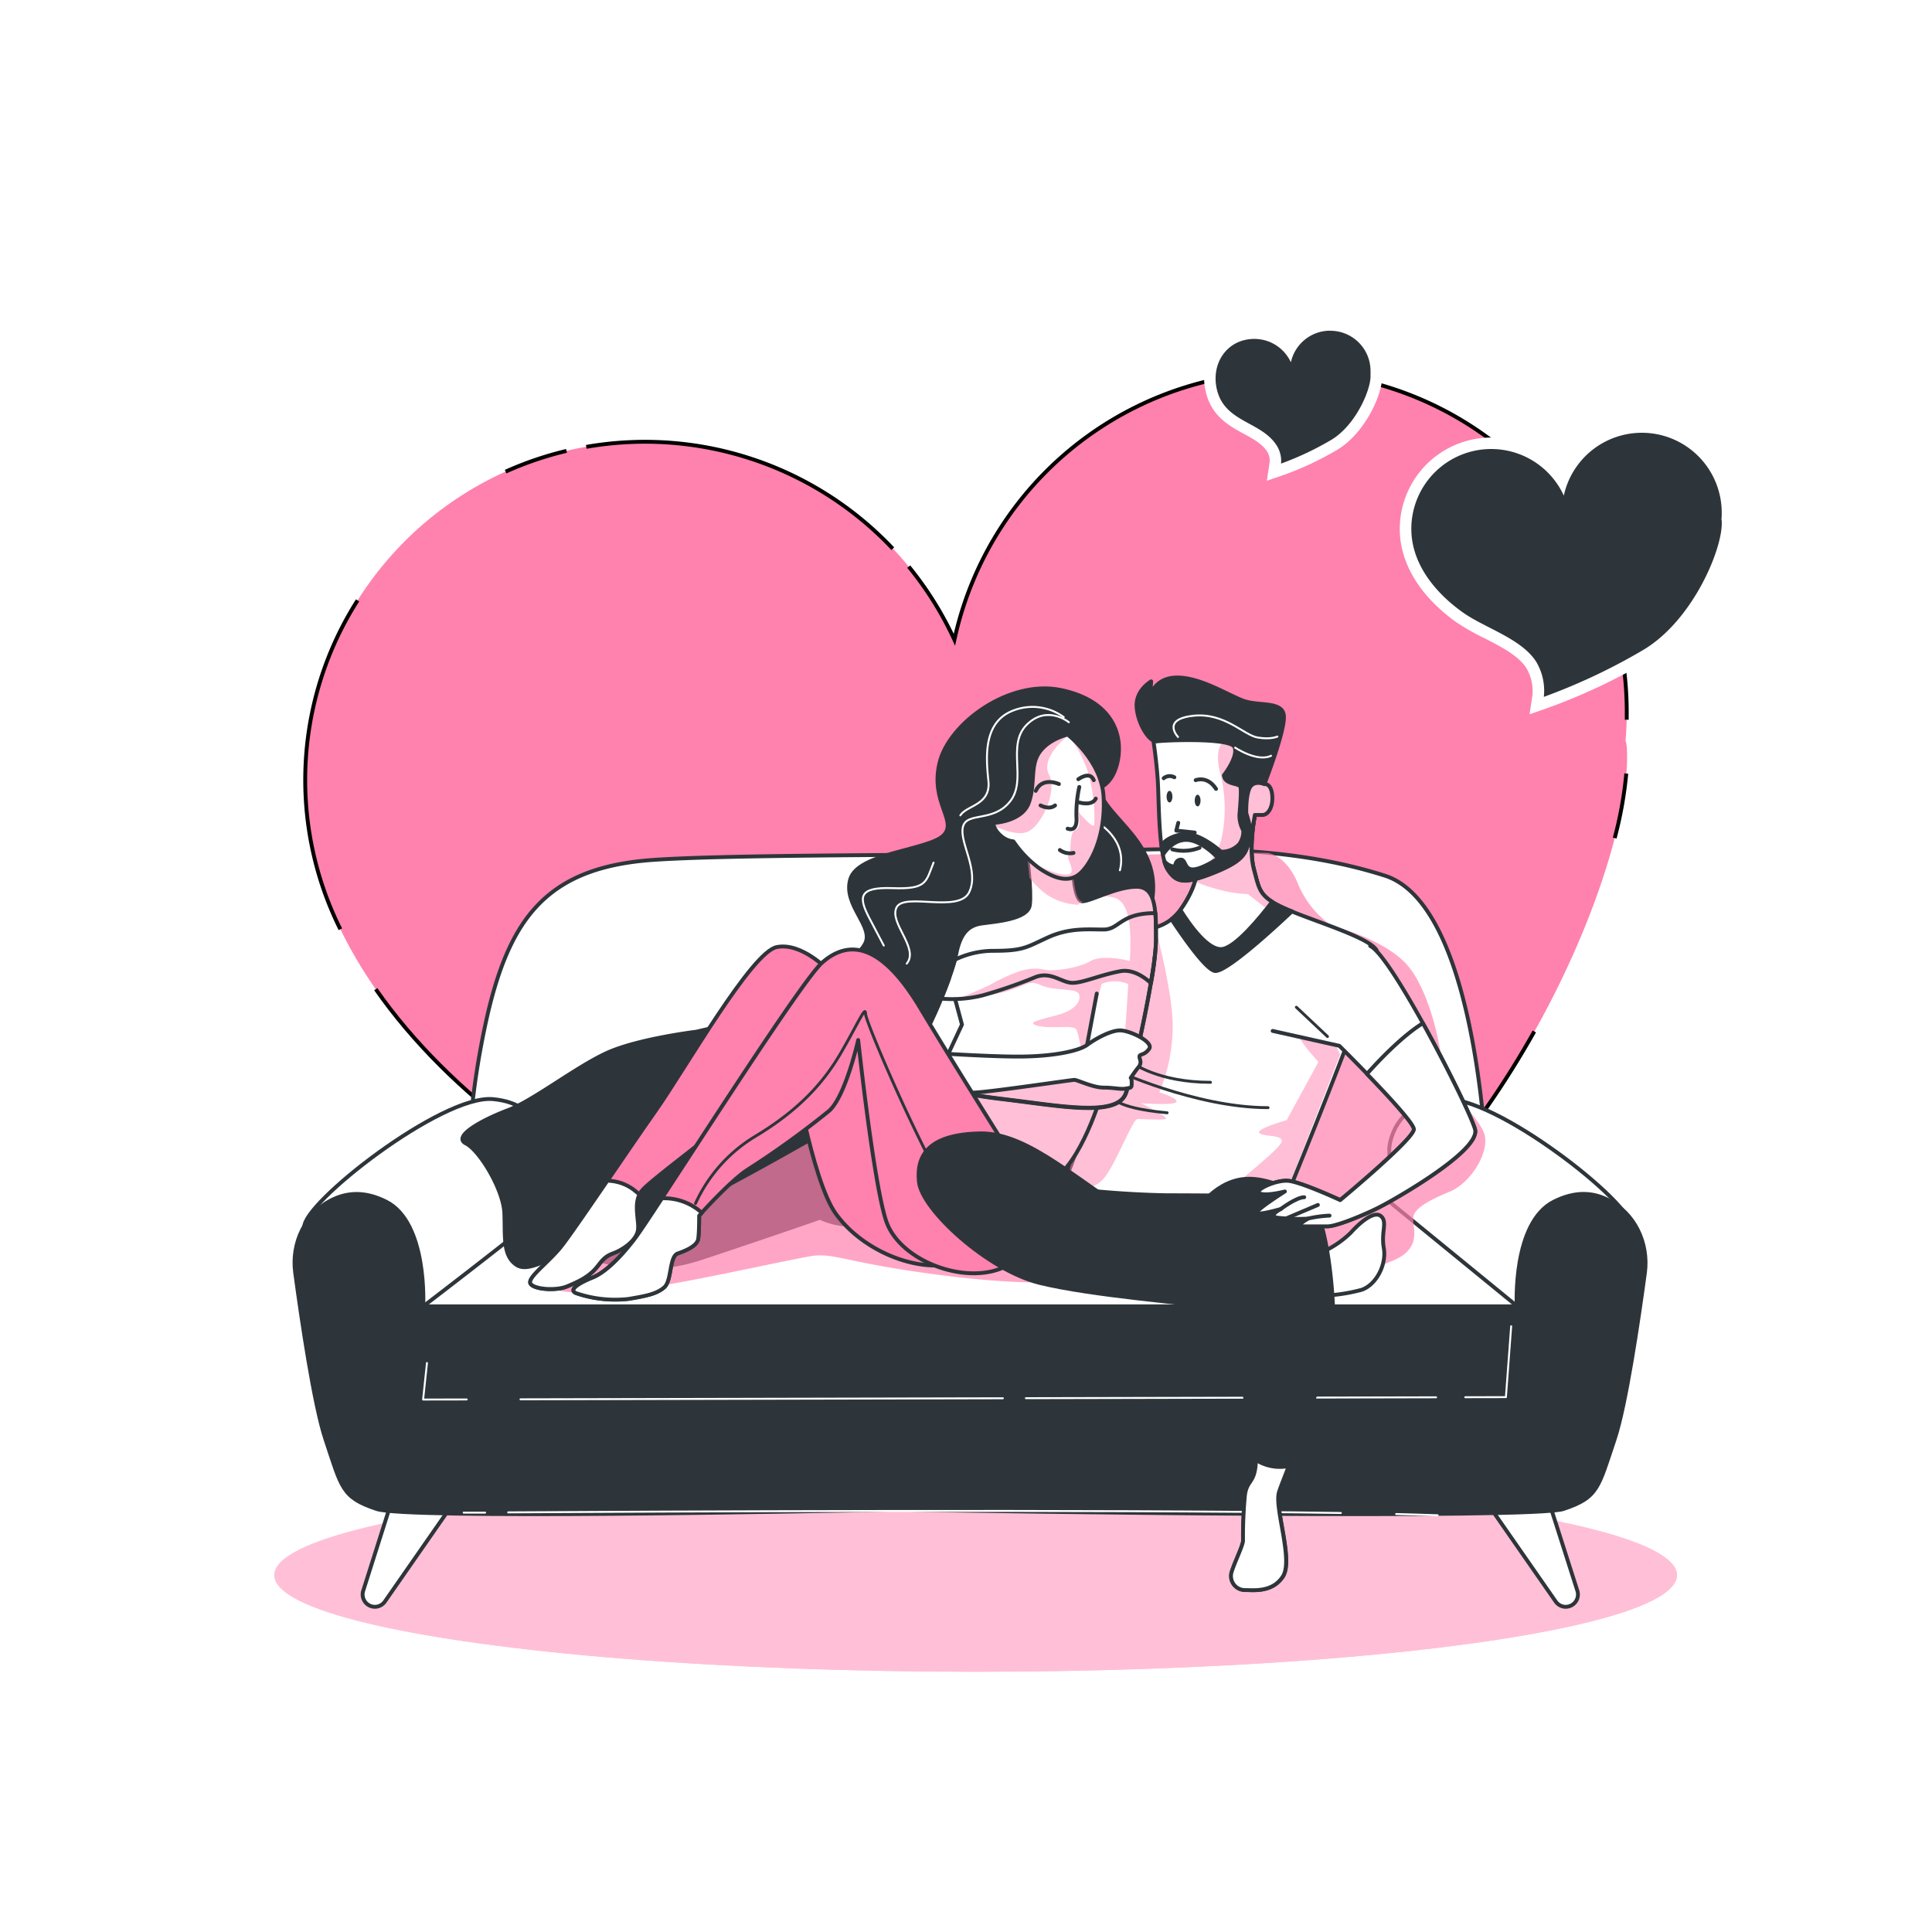 <svg class="animated" id="freepik_stories-couple" xmlns="http://www.w3.org/2000/svg" xmlns:xlink="http://www.w3.org/1999/xlink" viewBox="0 0 500 500" version="1.1" xmlns:svgjs="http://svgjs.com/svgjs"><style>svg#freepik_stories-couple:not(.animated) .animable {opacity: 0;}svg#freepik_stories-couple.animated #freepik--Hearts--inject-1--inject-3 {animation: 3s Infinite  linear floating;animation-delay: 1s;}            @keyframes floating {                0% {                    opacity: 1;                    transform: translateY(0px);                }                50% {                    transform: translateY(-10px);                }                100% {                    opacity: 1;                    transform: translateY(0px);                }            }        </style><g id="freepik--Shadow--inject-1--inject-3" class="animable" style="transform-origin: 252.5px 407.65px;"><ellipse cx="252.5" cy="407.65" rx="181.5" ry="25" style="fill: rgb(255, 129, 174); transform-origin: 252.5px 407.65px;" id="el12g0l29f1moi" class="animable"></ellipse><g id="el5avyk5nrm7t"><g style="opacity: 0.5; transform-origin: 252.5px 407.65px;" class="animable"><ellipse cx="252.5" cy="407.65" rx="181.5" ry="25" style="fill: rgb(255, 255, 255); transform-origin: 252.5px 407.65px;" id="elzmq3rq6fqzk" class="animable"></ellipse></g></g></g><g id="freepik--Hearts--inject-1--inject-3" class="animable animator-active" style="transform-origin: 263.81px 234.95px;"><path d="M421,193.32a8.48,8.48,0,0,0-.31-1.67c.2-2.42.31-4.86.31-7.33a88,88,0,0,0-174-18.7,88,88,0,0,0-168,36.7c0,37.31,25.63,68.44,54,90,25,19,73,39,84,57s8,38,8,38,55-19,110-52S423,222.32,421,193.32Z" style="fill: rgb(255, 129, 174); transform-origin: 250.043px 241.797px;" id="elovl2dt97k6e" class="animable"></path><path d="M92.54,155.38a86.51,86.51,0,0,0-4.45,85.11" style="fill: none; stroke: rgb(0, 0, 0); stroke-miterlimit: 10; transform-origin: 85.764px 197.935px;" id="elbovl8dcsg9h" class="animable"></path><path d="M146.62,116.69a88,88,0,0,0-15.77,5.37" style="fill: none; stroke: rgb(0, 0, 0); stroke-miterlimit: 10; transform-origin: 138.735px 119.375px;" id="elod0alxva5xn" class="animable"></path><path d="M231.05,142a88.14,88.14,0,0,0-79.32-26.35" style="fill: none; stroke: rgb(0, 0, 0); stroke-miterlimit: 10; transform-origin: 191.39px 128.165px;" id="eluho9qcg4ykb" class="animable"></path><path d="M421,186.27q0-1,0-2a88,88,0,0,0-174-18.7,88.59,88.59,0,0,0-11.82-18.93" style="fill: none; stroke: rgb(0, 0, 0); stroke-miterlimit: 10; transform-origin: 328.09px 141.247px;" id="el4j03xlhm8pr" class="animable"></path><path d="M417.88,216.9a100.21,100.21,0,0,0,3-16.71" style="fill: none; stroke: rgb(0, 0, 0); stroke-miterlimit: 10; transform-origin: 419.38px 208.545px;" id="elcxymu74cjw5" class="animable"></path><path d="M97.25,256c9.74,14,22.44,26.18,35.74,36.28,25,19,73,39,84,57s8,38,8,38,55-19,110-52c26.13-15.67,47.29-42,62.09-68.34" style="fill: none; stroke: rgb(0, 0, 0); stroke-miterlimit: 10; transform-origin: 247.165px 321.64px;" id="elinw2iksn7xo" class="animable"></path><path d="M398.06,180.15a13.28,13.28,0,0,0-1.68-7.92c-2.24-3.68-7-6.13-11.68-8.5a57.77,57.77,0,0,1-7.1-4c-5.17-3.72-13.85-11.61-13.85-22.76a22.17,22.17,0,0,1,40.55-12.4,22.17,22.17,0,0,1,42.78,8.17c0,.53,0,1.06-.06,1.6,0,.14,0,.27.05.41.52,7.49-7.76,26.85-20.92,34.74A159.07,159.07,0,0,1,400,181.79l-2.34.8Z" style="fill: rgb(46, 53, 58); transform-origin: 405.422px 146.58px;" id="ely9fa5y75rtn" class="animable"></path><path d="M424.91,112a20.68,20.68,0,0,1,20.67,20.67c0,.58,0,1.15-.08,1.72a1.77,1.77,0,0,1,.08.4c.46,6.81-7.29,25.59-20.2,33.35a155.1,155.1,0,0,1-25.84,12.21,14.65,14.65,0,0,0-1.88-8.93c-3.76-6.15-13.51-8.91-19.18-13-7-5-13.23-12.48-13.23-21.54a20.67,20.67,0,0,1,39.46-8.62A20.68,20.68,0,0,1,424.91,112m0-3A23.82,23.82,0,0,0,404,121.64a23.66,23.66,0,0,0-41.74,15.28c0,8.76,5.15,17.27,14.48,24a56.25,56.25,0,0,0,7.29,4.17c4.45,2.28,9.06,4.64,11.08,7.95a11.75,11.75,0,0,1,1.48,6.91l-.74,4.9,4.68-1.62a155.71,155.71,0,0,0,26.4-12.47c14.15-8.49,22.17-28.5,21.65-36.13,0-.13,0-.26,0-.38,0-.52.05-1,.05-1.53A23.7,23.7,0,0,0,424.91,109Z" style="fill: rgb(255, 255, 255); transform-origin: 405.445px 146.925px;" id="elzrjmy5zux7" class="animable"></path><path d="M330.05,119.76a5.9,5.9,0,0,0-.74-3.49c-1.51-2.48-4-3.84-6.66-5.29-3.73-2-8-4.33-9.2-10.16a12.44,12.44,0,0,1,2.32-10.48,11.23,11.23,0,0,1,8.92-4.11h0a12,12,0,0,1,9.09,4.22A11.89,11.89,0,0,1,356.19,96c0,.26,0,.52,0,.77a1.23,1.23,0,0,1,0,.19c.27,3.84-3.76,13.9-10.88,18.17A78.46,78.46,0,0,1,332,121.39l-2.34.81Z" style="fill: rgb(46, 53, 58); transform-origin: 334.665px 103.15px;" id="eljqhg1bnzm2g" class="animable"></path><path d="M344.29,85.6A10.39,10.39,0,0,1,354.69,96a8.31,8.31,0,0,1,0,.87,1.18,1.18,0,0,1,0,.2c.23,3.42-3.66,12.87-10.16,16.77a77.9,77.9,0,0,1-13,6.14,7.41,7.41,0,0,0-1-4.49c-4-6.6-13.76-6-15.67-15-1.4-6.6,2.8-12.78,9.77-12.78a10.4,10.4,0,0,1,9.45,6.06,10.39,10.39,0,0,1,10.15-8.19m0-3a13.44,13.44,0,0,0-10.77,5.46,13.38,13.38,0,0,0-8.83-3.33,12.69,12.69,0,0,0-10.08,4.67A13.92,13.92,0,0,0,312,101.13c1.38,6.51,6.13,9.09,9.95,11.17,2.58,1.4,4.8,2.62,6.1,4.75a4.42,4.42,0,0,1,.54,2.48l-.73,4.89,4.68-1.61a81,81,0,0,0,13.55-6.41c7.22-4.33,11.95-14.68,11.61-19.55,0,0,0-.09,0-.14,0-.24,0-.48,0-.72a13.41,13.41,0,0,0-13.4-13.39Z" style="fill: rgb(255, 255, 255); transform-origin: 334.671px 103.5px;" id="el8q4nmq1hijd" class="animable"></path></g><g id="freepik--Couch--inject-1--inject-3" class="animable" style="transform-origin: 251.044px 317.794px;"><path d="M384.87,304.34s-1.81-69.91-26.53-77.74c-25.21-8-52.14-7.32-78.25-6.14-24.62,1.12-86.15.44-110.71,2.06-27,1.79-37,14.21-43,39.21A208.61,208.61,0,0,0,121,304.34l-6,18.08h276Z" style="fill: rgb(255, 255, 255); stroke: rgb(46, 53, 58); stroke-linecap: round; stroke-linejoin: round; transform-origin: 253px 271.084px;" id="ellw6tcnh4ldb" class="animable"></path><path d="M141.44,312.78V297.11s-.6-11.45-13.86-12.66S78.16,311.58,78.77,317.6,86,366.42,90.22,368.23s15.06,10.24,24.71,5.42S141.44,312.78,141.44,312.78Z" style="fill: rgb(255, 255, 255); stroke: rgb(46, 53, 58); stroke-linecap: round; stroke-linejoin: round; transform-origin: 110.101px 329.766px;" id="el563g4ey9o18" class="animable"></path><path d="M359.55,312.78V297.11s.61-11.45,13.87-12.66,49.42,27.13,48.81,33.15-7.23,48.82-11.45,50.63-15.07,10.24-24.71,5.42S359.55,312.78,359.55,312.78Z" style="fill: rgb(255, 255, 255); stroke: rgb(46, 53, 58); stroke-linecap: round; stroke-linejoin: round; transform-origin: 390.894px 329.766px;" id="eliai7ek60rck" class="animable"></path><path d="M141.44,312.78a27.69,27.69,0,0,1-3.17,2.82c-8.1,6.69-28.77,22.49-28.77,22.49H392.7L359.55,311Z" style="fill: rgb(255, 255, 255); stroke: rgb(46, 53, 58); stroke-linecap: round; stroke-linejoin: round; transform-origin: 251.1px 324.545px;" id="elfel6m71lk28" class="animable"></path><polygon points="109.5 338.09 109.5 363 392.53 363 392.7 338.09 109.5 338.09" style="fill: rgb(46, 53, 58); stroke: rgb(46, 53, 58); stroke-linecap: round; stroke-linejoin: round; transform-origin: 251.1px 350.545px;" id="eli9oln2eskv" class="animable"></polygon><path d="M101.67,387.51,94,411.68a3.19,3.19,0,0,0,3,4.16h0a3.17,3.17,0,0,0,2.61-1.37l18.34-26.36Z" style="fill: rgb(255, 255, 255); stroke: rgb(46, 53, 58); stroke-linecap: round; stroke-linejoin: round; transform-origin: 105.899px 401.675px;" id="elbeqiqeemqd6" class="animable"></path><path d="M400.5,387.51l7.72,24.17a3.19,3.19,0,0,1-3,4.16h0a3.17,3.17,0,0,1-2.61-1.37l-18.34-26.36Z" style="fill: rgb(255, 255, 255); stroke: rgb(46, 53, 58); stroke-linecap: round; stroke-linejoin: round; transform-origin: 396.321px 401.675px;" id="elub6htcbizko" class="animable"></path><path d="M416.11,310.52c-4-2-8.51-2.26-13.93.45-10.85,5.43-9.65,27.12-9.65,27.12V362.2h-283V338.09s1.21-21.69-9.64-27.12c-5.42-2.71-9.94-2.41-13.94-.45-6.93,3.4-10.6,11.17-9.56,18.83,1.7,12.56,4.91,34.33,7.83,43.1,4.22,12.65,4.22,15.06,13.26,18.08,7.84,2.61,108.62.69,135.21.13,26.59.56,164.08,2.48,171.93-.13,9-3,9-5.43,13.26-18.08,2.92-8.77,6.13-30.54,7.83-43.1C426.71,321.69,423.05,313.92,416.11,310.52Z" style="fill: rgb(46, 53, 58); stroke: rgb(46, 53, 58); stroke-linecap: round; stroke-linejoin: round; transform-origin: 251.044px 350.422px;" id="elieztq01q73e" class="animable"></path><path d="M361.32,391.83c4,.1,7.62.2,10.74.32" style="fill: none; stroke: rgb(255, 255, 255); stroke-linecap: round; stroke-linejoin: round; stroke-width: 0.5px; transform-origin: 366.69px 391.99px;" id="eliwso3r4bg9b" class="animable"></path><path d="M131.52,391.4c37-.22,153.94-.8,215.49.16" style="fill: none; stroke: rgb(255, 255, 255); stroke-linecap: round; stroke-linejoin: round; stroke-width: 0.5px; transform-origin: 239.265px 391.292px;" id="elauc4to86464" class="animable"></path><path d="M120,391.47l5.55,0" style="fill: none; stroke: rgb(255, 255, 255); stroke-linecap: round; stroke-linejoin: round; stroke-width: 0.5px; transform-origin: 122.775px 391.47px;" id="el4bqo7uadx5z" class="animable"></path><polyline points="379.21 361.6 389.73 361.58 391.09 343.23" style="fill: none; stroke: rgb(255, 255, 255); stroke-linecap: round; stroke-linejoin: round; stroke-width: 0.5px; transform-origin: 385.15px 352.415px;" id="elph7iw2lzx8p" class="animable"></polyline><line x1="265.5" y1="361.85" x2="371.66" y2="361.62" style="fill: none; stroke: rgb(255, 255, 255); stroke-linecap: round; stroke-linejoin: round; stroke-width: 0.5px; transform-origin: 318.58px 361.735px;" id="eln1wxwzzrufp" class="animable"></line><line x1="134.7" y1="362.14" x2="259.54" y2="361.87" style="fill: none; stroke: rgb(255, 255, 255); stroke-linecap: round; stroke-linejoin: round; stroke-width: 0.5px; transform-origin: 197.12px 362.005px;" id="elib5302awe7n" class="animable"></line><polyline points="110.5 352.74 109.5 362.2 120.78 362.18" style="fill: none; stroke: rgb(255, 255, 255); stroke-linecap: round; stroke-linejoin: round; stroke-width: 0.5px; transform-origin: 115.14px 357.47px;" id="el1o3agxb2agn" class="animable"></polyline><path d="M180.22,267s-15.27,1.85-23.28,5.55S138,284.84,131.49,287.3s-14.55,6.78-10.91,8.63,9.69,12,9.94,18-.49,11,3.15,13.43,10-3.56,15.57-2.7,15.71,6.4,32.43.86,30.55-10.37,30.55-10.37a18.68,18.68,0,0,0,6.55,1.74c2.91,0-2.18-8-2.18-12.33S205.68,279.91,205,273.13s2.18-10.48-2.18-10.48S180.22,267,180.22,267Z" style="fill: rgb(46, 53, 58); stroke: rgb(46, 53, 58); stroke-linecap: round; stroke-linejoin: round; transform-origin: 169.67px 295.301px;" id="elczevsqsddh" class="animable"></path><g id="elzwvecyicwfc"><path d="M328,220.74s4.72.31,7.86,7.86a24.77,24.77,0,0,0,8.8,11s11.94,2.83,18.54,9.11S373,271,373.27,276.37s10.05,12.88,11,17.6-3.77,12.25-9.12,14.45-9.42,4.4-9.42,6.92,1.57,6.28-2.52,9.42S341.53,332,337.76,332s-34.89-.31-49-.31-23.26,1.25-46.83-1.89-26.08-5.66-32.05-4.71-38,8.17-43.68,8.17-15.1,2.33-22,.63-.32-9.75,15.71-13.52,83-44.31,83-44.31l16-52.8,33-1.88S313.87,220.43,328,220.74Z" style="fill: rgb(255, 129, 174); opacity: 0.7; mix-blend-mode: multiply; transform-origin: 262.936px 277.594px;" class="animable"></path></g></g><g id="freepik--Characters--inject-1--inject-3" class="animable" style="transform-origin: 259.499px 293.442px;"><path d="M331.35,305.09s-2,21.5-5.5,24.5-22-1-37.5-4.5-23.5-14-13-20.5S331.35,305.09,331.35,305.09Z" style="fill: rgb(46, 53, 58); stroke: rgb(46, 53, 58); stroke-linecap: round; stroke-linejoin: round; transform-origin: 300.97px 316.235px;" id="el04seq7z82r67" class="animable"></path><path d="M324.75,210.94S323,219.48,324.5,225s1.26,7.28,9,10.54,21.33,7.28,22.84,10.54S333,309.58,333,309.58s-19.33-.25-31.13-.25a245.32,245.32,0,0,1-26.85-2s12.55-32.37,14.81-44.67,2.76-19.83,5.52-21.34,7-1,10.79-6.77,3.51-9,3.51-9S321,207.18,324.75,210.94Z" style="fill: rgb(255, 255, 255); transform-origin: 315.713px 260.006px;" id="elicu99m2x95q" class="animable"></path><g style="clip-path: url(&quot;#freepik--clip-path--inject-1--inject-3&quot;); transform-origin: 333.627px 284.559px;" id="elbr5fw9ay5hb" class="animable"><g id="ell3hhf0tpsjj"><path d="M345.61,270.39l-10.37-8.17,4.4,6.6s-3.77-1.57-3.14,0,4.71,6,4.71,6L333,289.88s-8.8,2.51-6.91,3.46,5.34.31,5.65,1.88-11,10.06-11.31,11,13.2.63,13.2.63l13.2-33.94Z" style="fill: rgb(255, 129, 174); opacity: 0.5; mix-blend-mode: multiply; transform-origin: 333.627px 284.559px;" class="animable"></path></g></g><path d="M324.75,210.94S323,219.48,324.5,225s1.26,7.28,9,10.54,21.33,7.28,22.84,10.54S333,309.58,333,309.58s-19.33-.25-31.13-.25a245.32,245.32,0,0,1-26.85-2s12.55-32.37,14.81-44.67,2.76-19.83,5.52-21.34,7-1,10.79-6.77,3.51-9,3.51-9S321,207.18,324.75,210.94Z" style="fill: none; stroke: rgb(46, 53, 58); stroke-linecap: round; stroke-linejoin: round; transform-origin: 315.713px 260.006px;" id="eliu2z81458fo" class="animable"></path><g id="elst7sawecver"><path d="M298.79,239.28s4.71,17,4.71,26.4a45.06,45.06,0,0,1-3.46,17s5,1.57,4.4,2.52-9.11.31-9.11.31,7.54,3.77,6.28,4.09-6,0-7.22,0-5.35,11-8.49,15.08-10.06,3.77-10.06,3.77,2.2-13.2,3.46-16.65S289,240.23,289,240.23Z" style="fill: rgb(255, 129, 174); opacity: 0.5; mix-blend-mode: multiply; transform-origin: 290.165px 273.868px;" class="animable"></path></g><path d="M333.54,235.54c-7.78-3.26-7.53-5-9-10.54s.25-14.06.25-14.06c-3.76-3.76-15.06,14.56-15.06,14.56s.25,3.26-3.51,9a13.62,13.62,0,0,1-3.05,3.4c3.13,4.72,8.84,12.9,11.2,13.38,2.79.55,15.85-11.49,20-15.44Z" style="fill: rgb(46, 53, 58); stroke: rgb(46, 53, 58); stroke-linecap: round; stroke-linejoin: round; transform-origin: 318.77px 230.865px;" id="el79zxgrufkl" class="animable"></path><path d="M293.13,275.1s6.6,5,20.15,5" style="fill: none; stroke: rgb(46, 53, 58); stroke-linecap: round; stroke-linejoin: round; stroke-width: 0.75px; transform-origin: 303.205px 277.6px;" id="elwoa7fb90tw" class="animable"></path><path d="M288.17,276.75s21.14,9.91,40,9.91" style="fill: none; stroke: rgb(46, 53, 58); stroke-linecap: round; stroke-linejoin: round; stroke-width: 0.75px; transform-origin: 308.17px 281.705px;" id="el1uu228mj7aa" class="animable"></path><path d="M287.84,283.69s0,3,14.21,4.3" style="fill: none; stroke: rgb(46, 53, 58); stroke-linecap: round; stroke-linejoin: round; stroke-width: 0.75px; transform-origin: 294.945px 285.84px;" id="elzdnhyic040k" class="animable"></path><path d="M285.6,281.47s-4.77,17.32-12.05,23.09-12.05,5.27-15.31,3.27-12.55-22.34-11.54-27.36S285.6,281.47,285.6,281.47Z" style="fill: rgb(255, 255, 255); transform-origin: 266.112px 293.838px;" id="elrt541d26lr" class="animable"></path><g style="clip-path: url(&quot;#freepik--clip-path-2--inject-1--inject-3&quot;); transform-origin: 266.112px 293.838px;" id="el8mzc68fs9nq" class="animable"><g id="el6ujxr1dslkl"><path d="M285.6,281.47s-4.77,17.32-12.05,23.09-12.05,5.27-15.31,3.27-12.55-22.34-11.54-27.36S285.6,281.47,285.6,281.47Z" style="fill: rgb(255, 129, 174); opacity: 0.5; mix-blend-mode: multiply; transform-origin: 266.112px 293.838px;" class="animable"></path></g></g><path d="M285.6,281.47s-4.77,17.32-12.05,23.09-12.05,5.27-15.31,3.27-12.55-22.34-11.54-27.36S285.6,281.47,285.6,281.47Z" style="fill: none; stroke: rgb(46, 53, 58); stroke-linecap: round; stroke-linejoin: round; transform-origin: 266.112px 293.838px;" id="el7jsxqwot255" class="animable"></path><path d="M324.5,225c-1.5-5.52.25-14.06.25-14.06-3.76-3.76-15.06,14.56-15.06,14.56s.25,3.26-3.51,9c-.23.35-.46.67-.69,1,2.33,3.75,7.27,10.81,11,10.07,3.51-.7,9.48-7.92,12.75-12.19C325.79,231.23,325.65,229.21,324.5,225Z" style="fill: rgb(255, 255, 255); transform-origin: 317.365px 228.028px;" id="elmjg8ner8e6" class="animable"></path><g style="clip-path: url(&quot;#freepik--clip-path-3--inject-1--inject-3&quot;); transform-origin: 319.205px 226.135px;" id="elzzrt15l8qu" class="animable"><g id="eli3geb6r7gx"><path d="M309.19,228s1.22.88,5.94,2.14a33.62,33.62,0,0,0,7.85,1.26l4.4,3.45,1.84-1.49a11,11,0,0,1-4.26-6.21,36.61,36.61,0,0,1-1.07-9.73S312.64,228.35,309.19,228Z" style="fill: rgb(255, 129, 174); opacity: 0.5; mix-blend-mode: multiply; transform-origin: 319.205px 226.135px;" class="animable"></path></g></g><path d="M324.5,225c-1.5-5.52.25-14.06.25-14.06-3.76-3.76-15.06,14.56-15.06,14.56s.25,3.26-3.51,9c-.23.35-.46.67-.69,1,2.33,3.75,7.27,10.81,11,10.07,3.51-.7,9.48-7.92,12.75-12.19C325.79,231.23,325.65,229.21,324.5,225Z" style="fill: none; stroke: rgb(46, 53, 58); stroke-linecap: round; stroke-linejoin: round; transform-origin: 317.365px 228.028px;" id="elfgvq80sgpiu" class="animable"></path><path d="M327.26,202.91s1.76-.25,2,3-1.25,5-2.51,5h-2a48.86,48.86,0,0,1-1.25,5.78c-1,3.76-1,5.77-9,9s-10,2.76-12.3-.75-2.25-16.31-2.51-21.84-1.25-11.79-1.25-11.79a19.12,19.12,0,0,1,5.77-4c3.77-1.75,15.31.25,18.83,2s2.25,10.79,2.25,10.79Z" style="fill: rgb(255, 255, 255); transform-origin: 313.863px 207.248px;" id="els3i6kt4bhuh" class="animable"></path><g style="clip-path: url(&quot;#freepik--clip-path-4--inject-1--inject-3&quot;); transform-origin: 319.449px 208.605px;" id="elk652nfpe0zn" class="animable"><g id="elq43urpbqpof"><path d="M329.27,205.93c-.25-3.27-2-3-2-3l-2-2.76s1-7-1.17-9.85l-7.22,1.39s-2.73,1.52-1.21,7.89a37,37,0,0,1,.61,16.68c-1,6-6.68,10.61-6.68,10.61s1.36-.17,3.36-.52c.48-.18,1-.38,1.52-.6,8-3.26,8-5.27,9-9a48.86,48.86,0,0,0,1.25-5.78h2C328,210.94,329.52,209.19,329.27,205.93Z" style="fill: rgb(255, 129, 174); opacity: 0.5; mix-blend-mode: multiply; transform-origin: 319.449px 208.605px;" class="animable"></path></g></g><path d="M327.26,202.91s1.76-.25,2,3-1.25,5-2.51,5h-2a48.86,48.86,0,0,1-1.25,5.78c-1,3.76-1,5.77-9,9s-10,2.76-12.3-.75-2.25-16.31-2.51-21.84-1.25-11.79-1.25-11.79a19.12,19.12,0,0,1,5.77-4c3.77-1.75,15.31.25,18.83,2s2.25,10.79,2.25,10.79Z" style="fill: none; stroke: rgb(46, 53, 58); stroke-linecap: round; stroke-linejoin: round; transform-origin: 313.863px 207.248px;" id="els4xiffuczxl" class="animable"></path><path d="M303.39,219.81a11.48,11.48,0,0,0,7.05-.41" style="fill: none; stroke: rgb(46, 53, 58); stroke-linecap: round; stroke-linejoin: round; transform-origin: 306.915px 219.79px;" id="el0t0rpmvfpxm" class="animable"></path><path d="M303.42,206.18c0,.83-.34,1.5-.75,1.5s-.76-.67-.76-1.5.34-1.51.76-1.51S303.42,205.34,303.42,206.18Z" style="fill: rgb(46, 53, 58); transform-origin: 302.665px 206.175px;" id="el3otnx5oe09l" class="animable"></path><path d="M310.7,207.18c0,.83-.34,1.51-.76,1.51s-.75-.68-.75-1.51.34-1.51.75-1.51S310.7,206.35,310.7,207.18Z" style="fill: rgb(46, 53, 58); transform-origin: 309.945px 207.18px;" id="el81xlu1ak4xh" class="animable"></path><path d="M301.16,201.41a2.47,2.47,0,0,1,2.76-.25" style="fill: none; stroke: rgb(46, 53, 58); stroke-linecap: round; stroke-linejoin: round; transform-origin: 302.54px 201.131px;" id="el49blk9x3mng" class="animable"></path><path d="M309.44,201.91s3-1.26,5.27,2.26" style="fill: none; stroke: rgb(46, 53, 58); stroke-linecap: round; stroke-linejoin: round; transform-origin: 312.075px 202.93px;" id="elmn68v7lx1jn" class="animable"></path><polyline points="304.93 212.95 304.42 214.96 309.19 215.46" style="fill: none; stroke: rgb(46, 53, 58); stroke-linecap: round; stroke-linejoin: round; transform-origin: 306.805px 214.205px;" id="elbopcjfkuoha" class="animable"></polyline><path d="M332.28,185.34c-.25-4-6.52-2.51-10.54-4s-11-6-17.07-6-7,5-7,5l.25-4s-4,2.26-3.77,6.52,3.27,9.29,5.27,9,19.08-1,20.08,1.51-2.76,7.27-2.76,7.27c.25,2.51,4,2,4.27,3s0,4.26-.25,7.27a8,8,0,0,0,1,4,5.64,5.64,0,0,1-1,3.5,6.12,6.12,0,0,1-4.77,2s-5.77-5.27-10-4.52-5.27,2.77-5.27,2.77l-.12,0c.11.89.25,1.73.4,2.51.71-1.1,2.79-3.81,6-3.81,4,0,8.29,4.77,8.29,4.77S311,225,308.69,225s-1.76-2.76-3.26-2.51-1,1.76-1.76,1.76a3.94,3.94,0,0,1-2.38-1.42,8.34,8.34,0,0,0,.87,2.17c2.26,3.51,4.27,4,12.3.75s8-5.27,9-9c.1-.38.19-.73.27-1.07a29.81,29.81,0,0,0-1.19-5.23c-.06-3,.32-6,1.17-7,1.25-1.51,3.51-.51,3.51-.51S332.53,189.36,332.28,185.34Z" style="fill: rgb(46, 53, 58); stroke: rgb(46, 53, 58); stroke-linecap: round; stroke-linejoin: round; transform-origin: 313.214px 201.636px;" id="elu1lgmplkxm" class="animable"></path><path d="M305,190.87s-4.62-4.62,3.63-5.61,13.22,5,16.85,5.61,5.28-.33,5.28-.33" style="fill: none; stroke: rgb(255, 255, 255); stroke-miterlimit: 10; stroke-width: 0.5px; transform-origin: 317.235px 188.113px;" id="elzzsadqlm73" class="animable"></path><path d="M319.48,193.38s6,4.1,9.65,2.12" style="fill: none; stroke: rgb(255, 255, 255); stroke-miterlimit: 10; stroke-width: 0.5px; transform-origin: 324.305px 194.71px;" id="elwjrjd1m81f" class="animable"></path><path d="M340.06,311.84s-8.53-6.78-16.81-6.78-13.81,7.78-16.07,11.8,3.27,9,7.78,10.79,14.31,1.26,18.58-2S341.82,322.63,340.06,311.84Z" style="fill: rgb(46, 53, 58); stroke: rgb(46, 53, 58); stroke-linecap: round; stroke-linejoin: round; transform-origin: 323.571px 316.862px;" id="elqw7qzygtx0l" class="animable"></path><path d="M284.34,203.92s3.77-.76,5-7.28-1.5-15.31-14.8-18.07-28.87,8.53-31.38,18.82,4.77,15.06,1,18.83-22.09,4.51-24.1,11.29,6.28,12.3,3.77,16.82-7.28,3.26-7.28,10.29,17.82,18.57,37.65,17.57,41.16-23.6,43.92-38.91S285.85,211.7,284.34,203.92Z" style="fill: rgb(46, 53, 58); stroke: rgb(46, 53, 58); stroke-linecap: round; stroke-linejoin: round; transform-origin: 257.504px 225.199px;" id="elugw6v0yvgjk" class="animable"></path><path d="M276.61,186.91s-5.61-4.63-10.9.66.14,14.25-4.29,19.82S250.19,210,249.2,214s4.29,11.24,1.65,16.85-16.85,0-18.83,4,5.95,10.57,2.64,14.54" style="fill: none; stroke: rgb(255, 255, 255); stroke-linecap: round; stroke-linejoin: round; stroke-width: 0.5px; transform-origin: 254.154px 217.212px;" id="elxbembbo28gk" class="animable"></path><path d="M275.29,185.59a13.68,13.68,0,0,0-13.21-1.65c-7.6,3-6.94,11.89-6.28,18.16s-5.61,6.28-7.26,8.92" style="fill: none; stroke: rgb(255, 255, 255); stroke-linecap: round; stroke-linejoin: round; stroke-width: 0.5px; transform-origin: 261.915px 196.982px;" id="el7187yeyipel" class="animable"></path><path d="M241.6,223.24c-2,5-1.65,6.94-10.57,6.61s-8.92,2.31-5.95,7.93,3.64,6.93,3.64,6.93" style="fill: none; stroke: rgb(255, 255, 255); stroke-linecap: round; stroke-linejoin: round; stroke-width: 0.5px; transform-origin: 232.452px 233.975px;" id="el4kf3j9v2q9m" class="animable"></path><path d="M284.21,213s7.6,4.3,5.62,12.23" style="fill: none; stroke: rgb(255, 255, 255); stroke-linecap: round; stroke-linejoin: round; stroke-width: 0.5px; transform-origin: 287.185px 219.115px;" id="el066k1uyrft6a" class="animable"></path><path d="M265.77,221.24s1.26,9.28.75,13-9,4.26-12.54,4.77-5.53,2.76-6.53,8-6.78,18.57-8.53,21.33-3.77,4.52.25,8.53,5.52,5.78,20.33,7.53,29.61,4.77,31.87-1.5,7.78-32.13,7.78-39.41.25-14-5-14-11.79,3.76-14.05,3.76-2.51-9.53-2.51-9.53Z" style="fill: rgb(255, 255, 255); transform-origin: 267.992px 253.962px;" id="elkbka3366u1" class="animable"></path><g style="clip-path: url(&quot;#freepik--clip-path-5--inject-1--inject-3&quot;); transform-origin: 273.517px 258.163px;" id="elgchfl05ix5s" class="animable"><g id="elg2l292t3306"><path d="M294.13,229.52c-3.21,0-6.89,1.4-9.78,2.49a10.64,10.64,0,0,1,4,.32c4.22,1.18,4.46,8.51,4.06,16.4-3.65-1-8.13-1.22-10.21,0-3.27,2-10.14,2.62-11.45,2.29a12.57,12.57,0,0,0-6.86.33A47,47,0,0,0,256,255c-1.31.66-7.52,3.27-7.52,3.27s3.59.33,10.46-1.3,6.87-3.6,10.46-2,9.16.66,9.81,2.29-.65,3.93-4.9,5.23-9.16,2-5.89,2.95,9.49-.33,10.14,1,1.63,7.19,1.63,7.19l4.91-19a9,9,0,0,1,5.88-.33c.37.12.71.25,1,.38l-.06,1c-.6,10-1.21,21.53-3.33,23.35s-10-1.82-14.26-1.51c-3.44.24-21.77,2.27-26.38,5a78.3,78.3,0,0,0,11.48,2c14.8,1.76,29.61,4.77,31.87-1.5s7.78-32.13,7.78-39.41S299.4,229.52,294.13,229.52Z" style="fill: rgb(255, 129, 174); opacity: 0.5; mix-blend-mode: multiply; transform-origin: 273.517px 258.163px;" class="animable"></path></g></g><path d="M265.77,221.24s1.26,9.28.75,13-9,4.26-12.54,4.77-5.53,2.76-6.53,8-6.78,18.57-8.53,21.33-3.77,4.52.25,8.53,5.52,5.78,20.33,7.53,29.61,4.77,31.87-1.5,7.78-32.13,7.78-39.41.25-14-5-14-11.79,3.76-14.05,3.76-2.51-9.53-2.51-9.53Z" style="fill: none; stroke: rgb(46, 53, 58); stroke-linecap: round; stroke-linejoin: round; transform-origin: 267.992px 253.962px;" id="elcintmb1qj4e" class="animable"></path><path d="M245.71,252.91a116.11,116.11,0,0,1-6.79,15.51c-1.76,2.76-3.77,4.52.25,8.53s5.52,5.78,20.33,7.53,29.61,4.77,31.87-1.5c2-5.53,6.51-26.24,7.56-36.07" style="fill: none; stroke: rgb(46, 53, 58); stroke-linecap: round; stroke-linejoin: round; transform-origin: 267.88px 266.837px;" id="ela4y1bu3bov" class="animable"></path><path d="M285.6,240.56c-4,0-8.79-.5-14.31,2s-6.27,3.51-14.05,3.51a22.85,22.85,0,0,0-10.09,2.3,88.52,88.52,0,0,1-3.59,10.07,32.56,32.56,0,0,0,10.67-.82,123.51,123.51,0,0,0,13.8-4.77c4-1.51,6.78,1.51,9.54,1.51s7-2,12.3-3c3.23-.61,6.18,1.42,8,3.08a77.88,77.88,0,0,0,1.31-10.86c0-2.57,0-5.08-.16-7.25-.28,0-.55,0-.84,0C289.87,236.55,289.61,240.56,285.6,240.56Z" style="fill: none; stroke: rgb(46, 53, 58); stroke-linecap: round; stroke-linejoin: round; transform-origin: 271.37px 247.449px;" id="elpb7nh0fi4so" class="animable"></path><g id="elqye9ibqk3jf"><g style="opacity: 0.5; mix-blend-mode: multiply; transform-origin: 273.055px 227.685px;" class="animable"><path d="M270.76,231.42a15.88,15.88,0,0,0,8.19,2.73,8.58,8.58,0,0,1,1.39-.89l-.26,0c-2.26,0-2.51-9.54-2.51-9.54l-11.8-2.5s.38,2.78.64,5.92A22.17,22.17,0,0,0,270.76,231.42Z" style="fill: rgb(255, 129, 174); transform-origin: 273.055px 227.685px;" id="eldxauniyc90o" class="animable"></path></g></g><polyline points="245.44 272.69 248.96 265.16 247.2 258.63" style="fill: rgb(255, 255, 255); stroke: rgb(46, 53, 58); stroke-linecap: round; stroke-linejoin: round; transform-origin: 247.2px 265.66px;" id="elgr4p5aiub1i" class="animable"></polyline><line x1="281.33" y1="270.43" x2="283.84" y2="257.13" style="fill: rgb(255, 255, 255); stroke: rgb(46, 53, 58); stroke-linecap: round; stroke-linejoin: round; transform-origin: 282.585px 263.78px;" id="eloahjengeb2" class="animable"></line><path d="M236.66,272.19s17.57,1.25,26.85,1.25,15.81-1.51,17.82-3,6-3.77,8.54-3.77,8.78,3,7.53,4.77-2.51,1.26-2.51,2,.75,1.51-.26,2.76-2,2.76-2,2.76.25,0,.25,1.26,0,1.25-1.51,1.5-3-.25-5.77-.25-6.78-2-7.53-2-20.83,3-25.6,3.27-9.29.5-13.8-2.76A6,6,0,0,1,236.66,272.19Z" style="fill: rgb(255, 255, 255); stroke: rgb(46, 53, 58); stroke-linecap: round; stroke-linejoin: round; transform-origin: 266.77px 274.776px;" id="el16qnn2468d2" class="animable"></path><path d="M343.33,323.49A25.18,25.18,0,0,0,349.6,319c2.26-2.51,6-5.77,7.78-4.27s0,4,.75,8.29-2,9.53-5.77,10.79a44.94,44.94,0,0,1-9.79,1.5Z" style="fill: rgb(255, 255, 255); stroke: rgb(46, 53, 58); stroke-linecap: round; stroke-linejoin: round; transform-origin: 350.412px 324.83px;" id="elb2ht2o35b86" class="animable"></path><path d="M214.32,251.1s-6.78-7.28-13.3-6-23.6,31.37-31.38,42.42-21.33,31.37-24.59,35.38-8.54,7.78-7.78,9.29,6.52,2,9.53.75,5-2.26,6.78-4,2.26-3.52,5-4.52,6.28-3.51,6.53-6.27-1.51-7.28,1.25-10.29,19.83-15.57,24.85-20.08S205,274.19,205,274.19s5,31.13,11.3,39.91,18.57,14.31,28.11,13.3-4-36.39-10.79-50.45S214.32,251.1,214.32,251.1Z" style="fill: rgb(255, 129, 174); stroke: rgb(46, 53, 58); stroke-linecap: round; stroke-linejoin: round; transform-origin: 192.45px 289.3px;" id="elobtlljjbazi" class="animable"></path><path d="M158.6,324.39c2.76-1,6.28-3.51,6.53-6.27.21-2.38-1.06-6.07.36-9-.46-.4-1-.84-1.62-1.32a11.69,11.69,0,0,0-6.69-2.23c-5.38,7.86-10.33,15.06-12.13,17.28-3.27,4-8.54,7.78-7.78,9.29s6.52,2,9.53.75,5-2.26,6.78-4S155.84,325.39,158.6,324.39Z" style="fill: rgb(255, 255, 255); stroke: rgb(46, 53, 58); stroke-linecap: round; stroke-linejoin: round; transform-origin: 151.343px 319.586px;" id="eles0szapxr3" class="animable"></path><path d="M267.28,307.83S249,279,238.16,260.89s-19.32-17.07-25.35-11.8-44.42,66.26-48.94,72-8,8.53-10.54,9.53-6.53,3-4.27,4a31.18,31.18,0,0,0,13.56,1.51c4.51-.76,7.28-1.26,9.28-3s1.26-8,3.52-8.78,5-2,5.27-3.76.25-6,.25-6,8.28-9.28,12.8-12.05a230.18,230.18,0,0,0,20.83-15.05c4.27-3.77,7.53-18.33,7.53-18.33s4,37.4,7.28,46.94S247.7,331.92,258,328.66,269.29,313.85,267.28,307.83Z" style="fill: rgb(255, 129, 174); stroke: rgb(46, 53, 58); stroke-linecap: round; stroke-linejoin: round; transform-origin: 208.26px 291.025px;" id="elr7a21lvqxwb" class="animable"></path><path d="M180,311.45a39.27,39.27,0,0,1,15.4-17.33c11.23-6.73,17.65-13.79,22.14-21.49S224,260.11,224,262.36s17,41.71,24.38,50.7,12.52,10.58,12.52,10.58" style="fill: none; stroke: rgb(46, 53, 58); stroke-linecap: round; stroke-linejoin: round; stroke-width: 0.75px; transform-origin: 220.45px 292.722px;" id="el2shmfnv25wa" class="animable"></path><path d="M153.33,330.66c-2.51,1-6.53,3-4.27,4a31.18,31.18,0,0,0,13.56,1.51c4.51-.76,7.28-1.26,9.28-3s1.26-8,3.52-8.78,5-2,5.27-3.76.25-6,.25-6l.69-.76a14.52,14.52,0,0,0-10.31-3.75c-3.69,5.63-6.43,9.74-7.45,11C159.35,326.9,155.84,329.66,153.33,330.66Z" style="fill: rgb(255, 255, 255); stroke: rgb(46, 53, 58); stroke-linecap: round; stroke-linejoin: round; transform-origin: 165.012px 323.233px;" id="elm4mxj224l4" class="animable"></path><path d="M324,326.65s-12.3-1.51-28.36-10.79-29.17-22.8-42-22.54-16.57,5.27-15.82,12.54S255.7,328.72,269,332s37.93,5.21,52,7,16.81,2,16.81,2l-.75-11.55Z" style="fill: rgb(46, 53, 58); stroke: rgb(46, 53, 58); stroke-linecap: round; stroke-linejoin: round; transform-origin: 287.769px 317.158px;" id="el6ecmmyf0wnl" class="animable"></path><path d="M323,315.35s-5.53,13.56-5,22.09,7.53,37.4,7,41.92-2.25,3.76-2.76,7.53a115.08,115.08,0,0,0-.5,11.79c0,1.26-2.26,5.77-3,8.28a3.63,3.63,0,0,0,3.51,4.52c2,0,7,.75,9.79-3.51s-2.26-17.82-1-21.84,14.05-34.38,14.05-43.92-2-28.11-6.27-31.37a7,7,0,0,0-8-.76" style="fill: rgb(46, 53, 58); stroke: rgb(46, 53, 58); stroke-linecap: round; stroke-linejoin: round; transform-origin: 331.527px 360.349px;" id="ely2f5qvkyrc" class="animable"></path><path d="M332,408c2.76-4.27-2.26-17.82-1-21.84.3-1,1.26-3.43,2.55-6.76a11.42,11.42,0,0,1-8.6-1.63,8.93,8.93,0,0,1,0,1.62c-.5,4.51-2.25,3.76-2.76,7.53a115.08,115.08,0,0,0-.5,11.79c0,1.26-2.26,5.77-3,8.28a3.63,3.63,0,0,0,3.51,4.52C324.25,411.48,329.27,412.23,332,408Z" style="fill: rgb(255, 255, 255); stroke: rgb(46, 53, 58); stroke-linecap: round; stroke-linejoin: round; transform-origin: 326.065px 394.657px;" id="elxjnl3ooafh" class="animable"></path><path d="M354.62,244.83c5.52,2.51,25.6,41.91,27.11,47.43s-21.09,18.33-25.1,20.33-10.79,4.77-13.05,4.77h-6.53c-2,0,1.51-2,1.51-2a47.16,47.16,0,0,1-8-.25c-2.51-.5,1-2.26,1-2.26s-6,1.76-6.28,1,7.28-5.52,7.28-5.52-4.77,1.25-6.52.5,4-3.51,7.28-3.26,13.55,5,13.55,5,19.07-15.82,19.07-18.33-19.32-21.58-19.32-21.58l-17.25-3.86" style="fill: rgb(255, 255, 255); stroke: rgb(46, 53, 58); stroke-linecap: round; stroke-linejoin: round; transform-origin: 353.537px 281.095px;" id="eltxvg44ouc9l" class="animable"></path><line x1="343.55" y1="268.25" x2="335.5" y2="260.67" style="fill: none; stroke: rgb(46, 53, 58); stroke-linecap: round; stroke-linejoin: round; stroke-width: 0.75px; transform-origin: 339.525px 264.46px;" id="ellsx9gzffryq" class="animable"></line><path d="M381.73,292.26c-.82-3-7.06-15.86-13.49-27.46-5.34,3.32-11.26,9.53-14.48,13.14,5.5,5.68,12.15,12.85,12.15,14.32,0,2.51-19.07,18.33-19.07,18.33s-10.29-4.77-13.55-5-9,2.51-7.28,3.26,6.52-.5,6.52-.5-7.53,4.77-7.28,5.52,6.28-1,6.28-1-3.51,1.76-1,2.26a47.16,47.16,0,0,0,8,.25s-3.52,2-1.51,2h6.53c2.26,0,9-2.76,13.05-4.77S383.23,297.79,381.73,292.26Z" style="fill: rgb(255, 255, 255); stroke: rgb(46, 53, 58); stroke-linecap: round; stroke-linejoin: round; transform-origin: 353.523px 291.09px;" id="elhkr5crl5a1r" class="animable"></path><path d="M331.53,312.84s4-3,6-3" style="fill: rgb(255, 255, 255); stroke: rgb(46, 53, 58); stroke-linecap: round; stroke-linejoin: round; transform-origin: 334.53px 311.34px;" id="el7yawgz5tewc" class="animable"></path><line x1="332.78" y1="315.35" x2="341.07" y2="311.84" style="fill: rgb(255, 255, 255); stroke: rgb(46, 53, 58); stroke-linecap: round; stroke-linejoin: round; transform-origin: 336.925px 313.595px;" id="eltlcxkzmry3m" class="animable"></line><path d="M338.56,315.35a31,31,0,0,1,5.52-.75" style="fill: rgb(255, 255, 255); stroke: rgb(46, 53, 58); stroke-linecap: round; stroke-linejoin: round; transform-origin: 341.32px 314.975px;" id="elgc6tp3y9098" class="animable"></path><path d="M276.31,190.11s8.79,6.78,9.29,16.07-2.51,16.06-5.52,19.32-7,2-11.05-.75a28.46,28.46,0,0,1-6.77-7,5.56,5.56,0,0,1-3.27-1.5,5.85,5.85,0,0,1-2-3.27s7.53-.25,9.28-5.27.25-9.54,2.76-13.05S276.31,190.11,276.31,190.11Z" style="fill: rgb(255, 255, 255); transform-origin: 271.322px 208.775px;" id="elfu20u2bl1xh" class="animable"></path><g style="clip-path: url(&quot;#freepik--clip-path-6--inject-1--inject-3&quot;); transform-origin: 271.326px 208.837px;" id="el6y2b61nkqaj" class="animable"><g id="ely6zvq0fag7r"><path d="M276.53,190.29h0l-.35-.15c-.76.19-4.87,1.31-7.15,4.49-2.51,3.51-1,8-2.76,13.05S257,213,257,213a4.57,4.57,0,0,0,.22.77c2.45,1,6.34,2.68,9,1.36,3.27-1.63,7.52-10.13,5.24-14.71S276.53,190.29,276.53,190.29Z" style="fill: rgb(255, 129, 174); opacity: 0.5; mix-blend-mode: multiply; transform-origin: 266.765px 202.878px;" class="animable"></path></g><g id="eljknwhg78o5p"><path d="M285.6,206.18c-.46-8.46-7.77-14.82-9.07-15.89a32.89,32.89,0,0,1,4.85,9,41.12,41.12,0,0,1,1.82,14c0,1.82-4.25-3.34-4.25-3.34s1.21,4.25-.61,4.85-.91,6.37-1.82,6.68,2.73,4.85-.6,4.85-8.49-3-8.49-3l2,1.79c3.87,2.56,7.7,3.62,10.61.47S286.1,215.46,285.6,206.18Z" style="fill: rgb(255, 129, 174); opacity: 0.5; mix-blend-mode: multiply; transform-origin: 276.541px 208.912px;" class="animable"></path></g></g><path d="M276.31,190.11s8.79,6.78,9.29,16.07-2.51,16.06-5.52,19.32-7,2-11.05-.75a28.46,28.46,0,0,1-6.77-7,5.56,5.56,0,0,1-3.27-1.5,5.85,5.85,0,0,1-2-3.27s7.53-.25,9.28-5.27.25-9.54,2.76-13.05S276.31,190.11,276.31,190.11Z" style="fill: none; stroke: rgb(46, 53, 58); stroke-linecap: round; stroke-linejoin: round; transform-origin: 271.322px 208.775px;" id="elvcoc5c3hlt" class="animable"></path><path d="M269.29,208.44s2.25,1.25,3.76,0" style="fill: none; stroke: rgb(46, 53, 58); stroke-linecap: round; stroke-linejoin: round; transform-origin: 271.17px 208.718px;" id="eliv2qsgj5qp" class="animable"></path><path d="M279.32,207.68s3.27,1,4.27-1" style="fill: none; stroke: rgb(46, 53, 58); stroke-linecap: round; stroke-linejoin: round; transform-origin: 281.455px 207.305px;" id="el52pf5wuuhru" class="animable"></path><path d="M274.05,202.91s-4.26-2-6,1.76" style="fill: none; stroke: rgb(46, 53, 58); stroke-linecap: round; stroke-linejoin: round; transform-origin: 271.05px 203.524px;" id="elctygg868ujb" class="animable"></path><path d="M279.07,201.66s3-2.26,4,.25" style="fill: none; stroke: rgb(46, 53, 58); stroke-linecap: round; stroke-linejoin: round; transform-origin: 281.07px 201.318px;" id="el6ko6m3j8rgw" class="animable"></path><path d="M277.82,220.73a4.31,4.31,0,0,1-3.52-.75" style="fill: none; stroke: rgb(46, 53, 58); stroke-linecap: round; stroke-linejoin: round; transform-origin: 276.06px 220.407px;" id="el7kqqbpzgler" class="animable"></path><path d="M279.32,203.67a31.91,31.91,0,0,0-.75,7.53c.25,3-.75,3.76-2.26,3.26" style="fill: none; stroke: rgb(46, 53, 58); stroke-linecap: round; stroke-linejoin: round; transform-origin: 277.815px 209.136px;" id="el5cl65qki1gc" class="animable"></path></g><defs>     <filter id="active" height="200%">         <feMorphology in="SourceAlpha" result="DILATED" operator="dilate" radius="2"></feMorphology>                <feFlood flood-color="#32DFEC" flood-opacity="1" result="PINK"></feFlood>        <feComposite in="PINK" in2="DILATED" operator="in" result="OUTLINE"></feComposite>        <feMerge>            <feMergeNode in="OUTLINE"></feMergeNode>            <feMergeNode in="SourceGraphic"></feMergeNode>        </feMerge>    </filter>    <filter id="hover" height="200%">        <feMorphology in="SourceAlpha" result="DILATED" operator="dilate" radius="2"></feMorphology>                <feFlood flood-color="#ff0000" flood-opacity="0.5" result="PINK"></feFlood>        <feComposite in="PINK" in2="DILATED" operator="in" result="OUTLINE"></feComposite>        <feMerge>            <feMergeNode in="OUTLINE"></feMergeNode>            <feMergeNode in="SourceGraphic"></feMergeNode>        </feMerge>            <feColorMatrix type="matrix" values="0   0   0   0   0                0   1   0   0   0                0   0   0   0   0                0   0   0   1   0 "></feColorMatrix>    </filter></defs><defs><clipPath id="freepik--clip-path--inject-1--inject-3"><path d="M324.75,210.94S323,219.48,324.5,225s1.26,7.28,9,10.54,21.33,7.28,22.84,10.54S333,309.58,333,309.58s-19.33-.25-31.13-.25a245.32,245.32,0,0,1-26.85-2s12.55-32.37,14.81-44.67,2.76-19.83,5.52-21.34,7-1,10.79-6.77,3.51-9,3.51-9S321,207.18,324.75,210.94Z" style="fill:#fff;stroke:#2e353a;stroke-linecap:round;stroke-linejoin:round"></path></clipPath><clipPath id="freepik--clip-path-2--inject-1--inject-3"><path d="M285.6,281.47s-4.77,17.32-12.05,23.09-12.05,5.27-15.31,3.27-12.55-22.34-11.54-27.36S285.6,281.47,285.6,281.47Z" style="fill:#fff;stroke:#2e353a;stroke-linecap:round;stroke-linejoin:round"></path></clipPath><clipPath id="freepik--clip-path-3--inject-1--inject-3"><path d="M324.5,225c-1.5-5.52.25-14.06.25-14.06-3.76-3.76-15.06,14.56-15.06,14.56s.25,3.26-3.51,9c-.23.35-.46.67-.69,1,2.33,3.75,7.27,10.81,11,10.07,3.51-.7,9.48-7.92,12.75-12.19C325.79,231.23,325.65,229.21,324.5,225Z" style="fill:#fff;stroke:#2e353a;stroke-linecap:round;stroke-linejoin:round"></path></clipPath><clipPath id="freepik--clip-path-4--inject-1--inject-3"><path d="M327.26,202.91s1.76-.25,2,3-1.25,5-2.51,5h-2a48.86,48.86,0,0,1-1.25,5.78c-1,3.76-1,5.77-9,9s-10,2.76-12.3-.75-2.25-16.31-2.51-21.84-1.25-11.79-1.25-11.79a19.12,19.12,0,0,1,5.77-4c3.77-1.75,15.31.25,18.83,2s2.25,10.79,2.25,10.79Z" style="fill:#fff;stroke:#2e353a;stroke-linecap:round;stroke-linejoin:round"></path></clipPath><clipPath id="freepik--clip-path-5--inject-1--inject-3"><path d="M265.77,221.24s1.26,9.28.75,13-9,4.26-12.54,4.77-5.53,2.76-6.53,8-6.78,18.57-8.53,21.33-3.77,4.52.25,8.53,5.52,5.78,20.33,7.53,29.61,4.77,31.87-1.5,7.78-32.13,7.78-39.41.25-14-5-14-11.79,3.76-14.05,3.76-2.51-9.53-2.51-9.53Z" style="fill:#fff;stroke:#2e353a;stroke-linecap:round;stroke-linejoin:round"></path></clipPath><clipPath id="freepik--clip-path-6--inject-1--inject-3"><path d="M276.31,190.11s8.79,6.78,9.29,16.07-2.51,16.06-5.52,19.32-7,2-11.05-.75a28.46,28.46,0,0,1-6.77-7,5.56,5.56,0,0,1-3.27-1.5,5.85,5.85,0,0,1-2-3.27s7.53-.25,9.28-5.27.25-9.54,2.76-13.05S276.31,190.11,276.31,190.11Z" style="fill:#fff;stroke:#2e353a;stroke-linecap:round;stroke-linejoin:round"></path></clipPath></defs></svg>